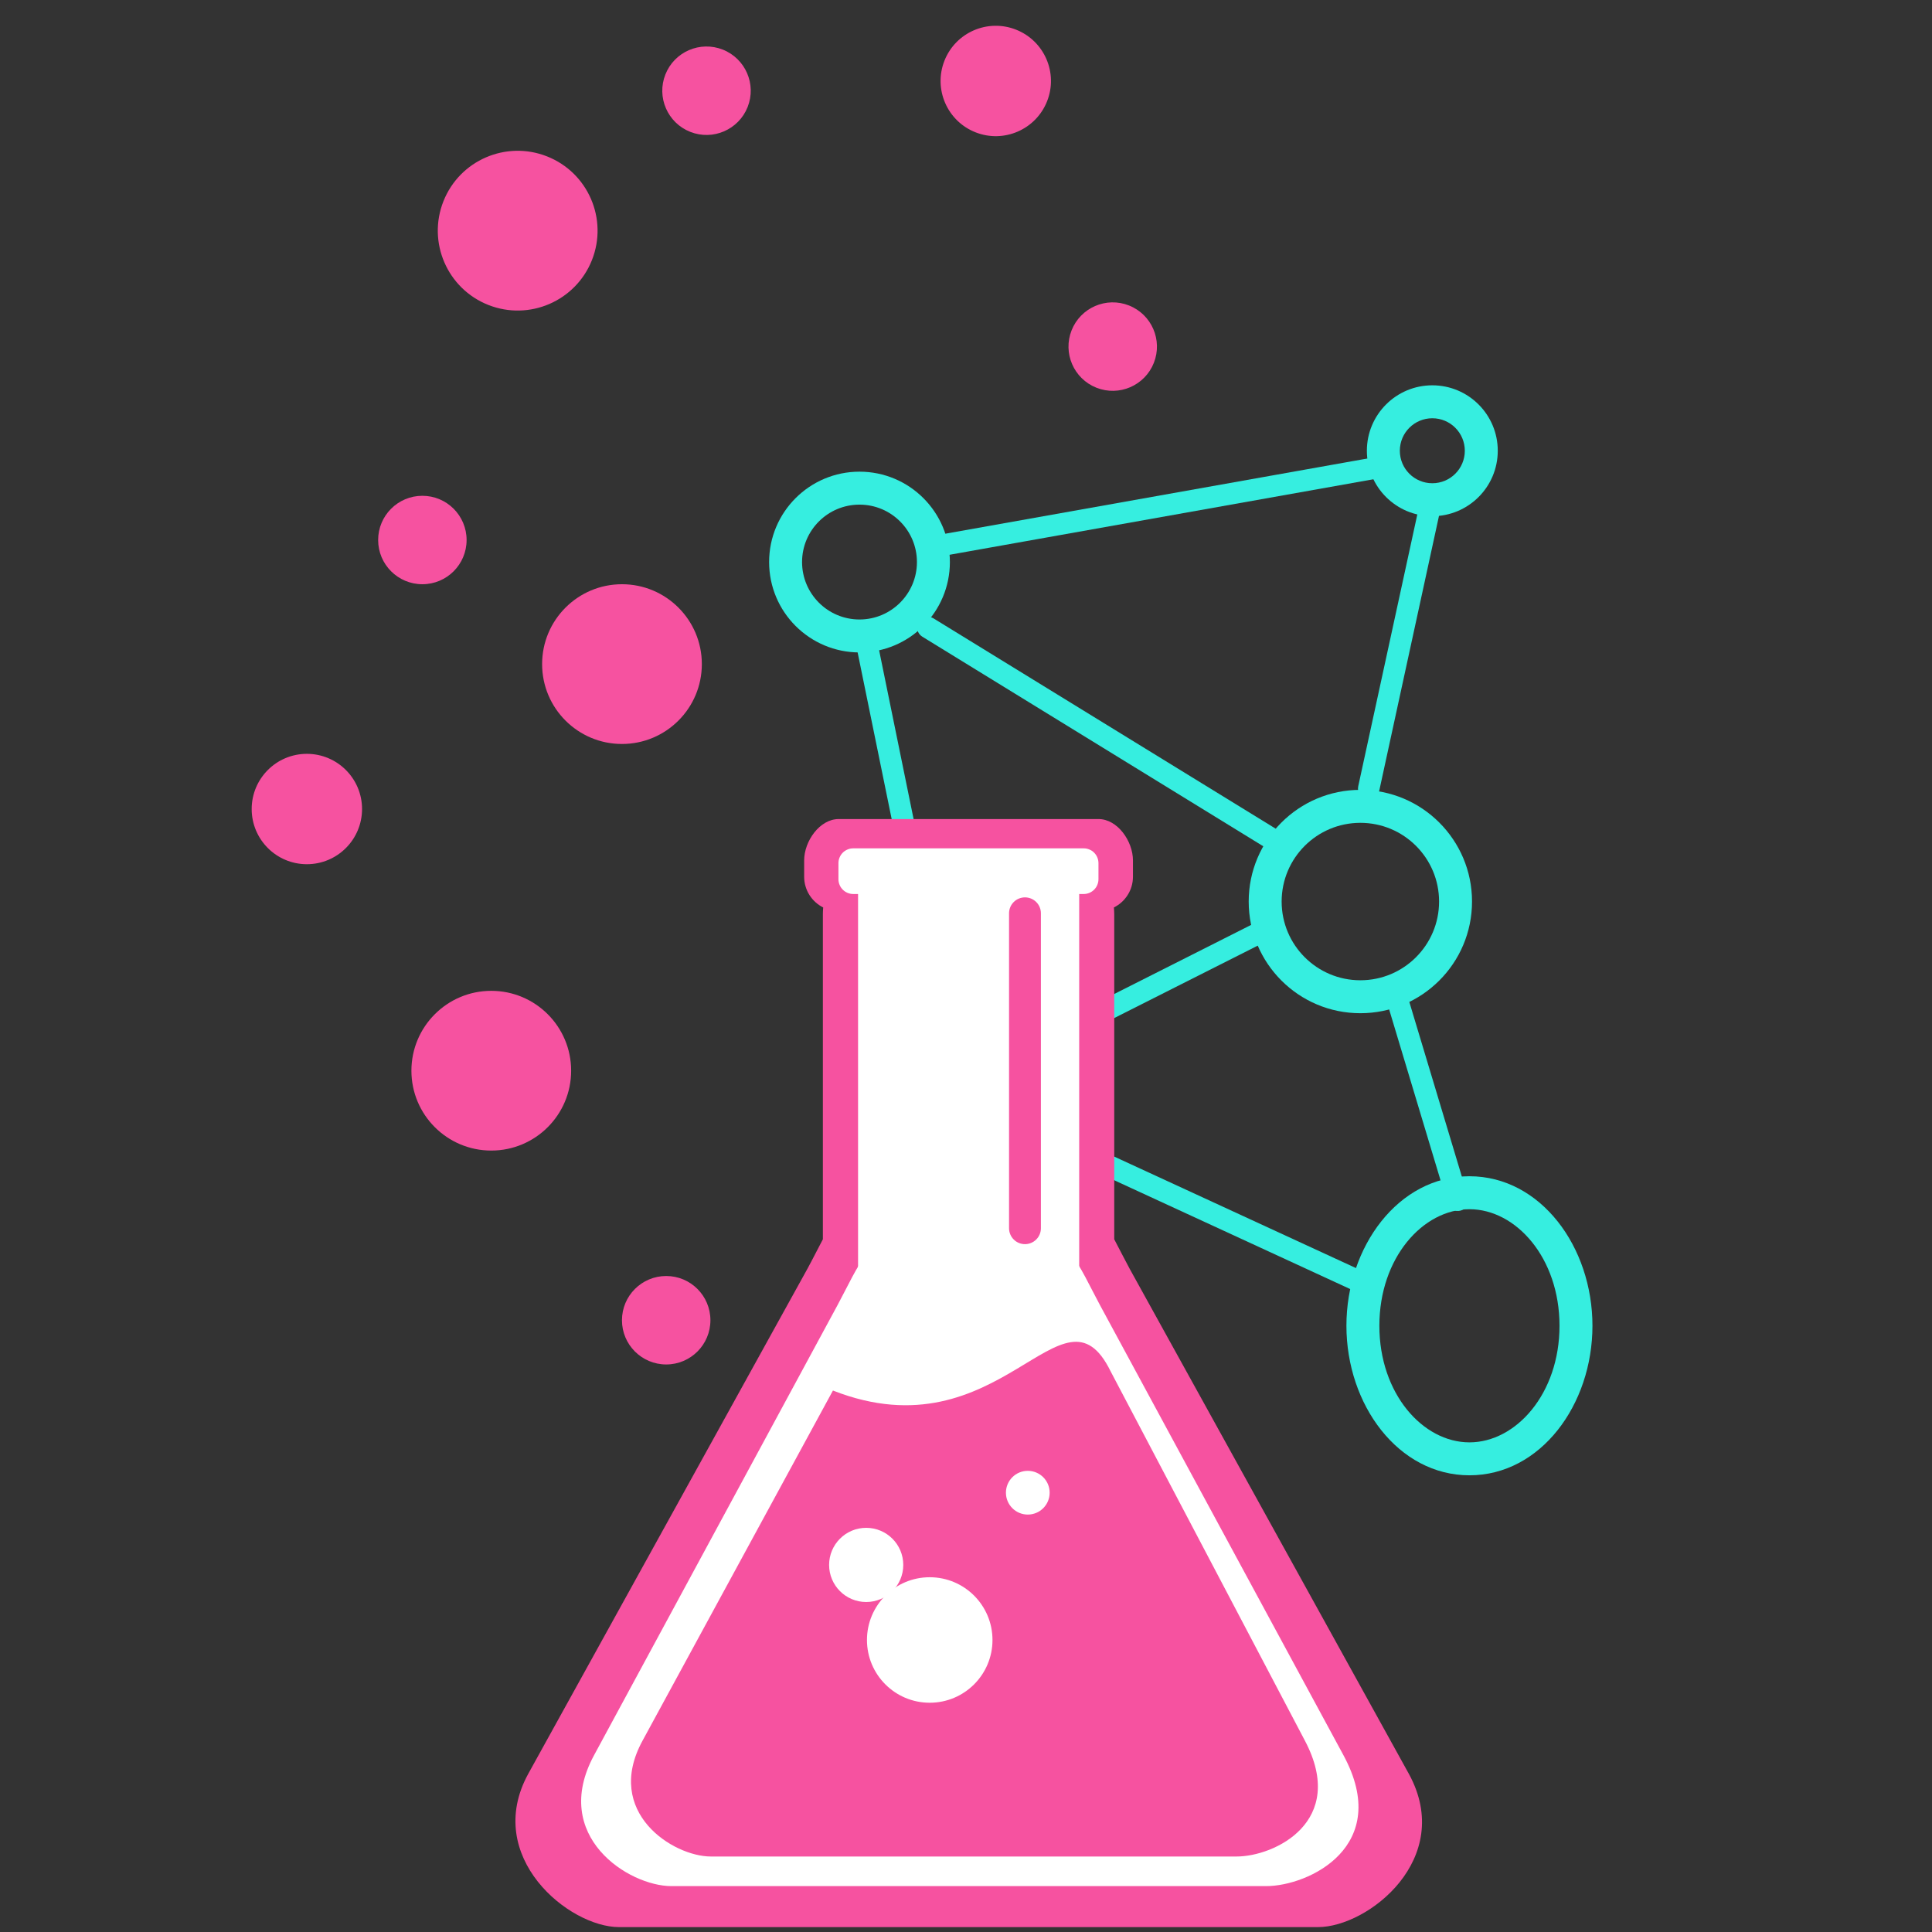 <svg xmlns="http://www.w3.org/2000/svg" xmlns:xlink="http://www.w3.org/1999/xlink" width="500" zoomAndPan="magnify" viewBox="0 0 375 375" height="500" preserveAspectRatio="xMidYMid meet" version="1.2"><rect x="0" y="0" width="375" height="375" fill="#333333" stroke="none"/><defs><clipPath id="b30fd85649"><path d="M 149.32 91 L 185 91 L 185 127 L 149.32 127 Z M 149.32 91 "/></clipPath><clipPath id="a97d5befc3"><path d="M 100 158.977 L 277 158.977 L 277 374.035 L 100 374.035 Z M 100 158.977 "/></clipPath><clipPath id="9d4b1c86db"><path d="M 48.809 86.789 L 137.934 86.789 L 137.934 265 L 48.809 265 Z M 48.809 86.789 "/></clipPath><clipPath id="4d74d29fa6"><path d="M 78 0 L 225 0 L 225 76 L 78 76 Z M 78 0 "/></clipPath><clipPath id="4ef580c1a5"><path d="M 242.484 23.625 L 209.688 106.496 L 78.176 54.453 L 110.969 -28.418 Z M 242.484 23.625 "/></clipPath><clipPath id="7dead59d87"><path d="M 242.484 23.625 L 209.688 106.496 L -33.52 10.254 L -0.727 -72.617 Z M 242.484 23.625 "/></clipPath></defs><g id="642de78ef5"><g clip-rule="nonzero" clip-path="url(#b30fd85649)"><path style=" stroke:none;fill-rule:nonzero;fill:#36eee0;fill-opacity:1;" d="M 184.371 109.094 C 184.371 118.781 176.516 126.637 166.828 126.637 C 157.141 126.637 149.285 118.781 149.285 109.094 C 149.285 99.406 157.141 91.551 166.828 91.551 C 176.516 91.551 184.371 99.406 184.371 109.094 M 177.977 109.094 C 177.977 102.938 172.984 97.949 166.828 97.949 C 160.672 97.949 155.68 102.938 155.68 109.094 C 155.68 115.25 160.672 120.242 166.828 120.242 C 172.984 120.242 177.977 115.25 177.977 109.094 Z M 177.977 109.094 "/></g><path style=" stroke:none;fill-rule:nonzero;fill:#36eee0;fill-opacity:1;" d="M 285.719 174.988 C 285.719 186.961 276.016 196.664 264.043 196.664 C 252.074 196.664 242.371 186.961 242.371 174.988 C 242.371 163.02 252.074 153.312 264.043 153.312 C 276.016 153.312 285.719 163.02 285.719 174.988 M 279.324 174.988 C 279.324 166.551 272.484 159.711 264.043 159.711 C 255.605 159.711 248.766 166.551 248.766 174.988 C 248.766 183.43 255.605 190.27 264.043 190.27 C 272.484 190.27 279.324 183.43 279.324 174.988 Z M 279.324 174.988 "/><path style=" stroke:none;fill-rule:nonzero;fill:#36eee0;fill-opacity:1;" d="M 290.715 87.492 C 290.715 94.504 285.027 100.191 278.012 100.191 C 270.996 100.191 265.309 94.504 265.309 87.492 C 265.309 80.477 270.996 74.789 278.012 74.789 C 285.027 74.789 290.715 80.477 290.715 87.492 M 284.32 87.492 C 284.32 84.008 281.496 81.184 278.012 81.184 C 274.527 81.184 271.707 84.008 271.707 87.492 C 271.707 90.973 274.527 93.797 278.012 93.797 C 281.496 93.797 284.32 90.973 284.32 87.492 Z M 284.32 87.492 "/><path style=" stroke:none;fill-rule:nonzero;fill:#36eee0;fill-opacity:1;" d="M 199.051 211.457 C 199.051 218.387 193.18 223.719 186.301 223.719 C 179.418 223.719 173.551 218.387 173.551 211.457 C 173.551 204.527 179.418 199.195 186.301 199.195 C 193.18 199.195 199.051 204.527 199.051 211.457 M 192.656 211.457 C 192.656 208.371 189.969 205.59 186.301 205.59 C 182.629 205.59 179.945 208.371 179.945 211.457 C 179.945 214.543 182.629 217.324 186.301 217.324 C 189.969 217.324 192.656 214.543 192.656 211.457 Z M 192.656 211.457 "/><path style=" stroke:none;fill-rule:nonzero;fill:#36eee0;fill-opacity:1;" d="M 309.094 257.332 C 309.094 272.664 299.031 286.355 285.215 286.355 C 271.402 286.355 261.34 272.664 261.34 257.332 C 261.34 242.004 271.402 228.309 285.215 228.309 C 299.031 228.309 309.094 242.004 309.094 257.332 M 302.699 257.332 C 302.699 244.137 294.246 234.707 285.215 234.707 C 276.188 234.707 267.734 244.137 267.734 257.332 C 267.734 270.531 276.188 279.961 285.215 279.961 C 294.246 279.961 302.699 270.531 302.699 257.332 Z M 302.699 257.332 "/><path style=" stroke:none;fill-rule:nonzero;fill:#36eee0;fill-opacity:1;" d="M 279.902 97.395 L 267.703 153.516 C 267.461 154.641 266.348 155.352 265.223 155.109 C 264.102 154.863 263.387 153.754 263.629 152.629 L 275.828 96.508 C 276.074 95.383 277.184 94.672 278.309 94.914 C 279.434 95.16 280.148 96.27 279.902 97.395 Z M 279.902 97.395 "/><path style=" stroke:none;fill-rule:nonzero;fill:#36eee0;fill-opacity:1;" d="M 273.305 193.668 L 284.945 232.371 C 285.273 233.473 284.648 234.637 283.547 234.965 C 282.445 235.297 281.285 234.672 280.953 233.57 L 269.312 194.867 C 268.98 193.766 269.605 192.602 270.711 192.273 C 271.812 191.941 272.973 192.566 273.305 193.668 Z M 273.305 193.668 "/><path style=" stroke:none;fill-rule:nonzero;fill:#36eee0;fill-opacity:1;" d="M 197.566 215.871 L 265.84 247.352 C 266.883 247.832 267.34 249.07 266.859 250.117 C 266.375 251.164 265.137 251.617 264.094 251.137 L 195.82 219.656 C 194.773 219.172 194.316 217.934 194.801 216.891 C 195.281 215.844 196.52 215.387 197.566 215.871 Z M 197.566 215.871 "/><path style=" stroke:none;fill-rule:nonzero;fill:#36eee0;fill-opacity:1;" d="M 194.98 203.676 L 244.07 178.906 C 245.098 178.391 246.352 178.801 246.871 179.828 C 247.391 180.859 246.977 182.109 245.949 182.629 L 196.859 207.398 C 195.832 207.914 194.578 207.504 194.059 206.477 C 193.539 205.449 193.953 204.195 194.98 203.676 Z M 194.98 203.676 "/><path style=" stroke:none;fill-rule:nonzero;fill:#36eee0;fill-opacity:1;" d="M 181.195 120.027 L 249.309 161.891 C 250.289 162.496 250.598 163.777 249.996 164.758 C 249.391 165.738 248.109 166.047 247.129 165.445 L 179.016 123.578 C 178.031 122.977 177.727 121.691 178.328 120.711 C 178.934 119.73 180.215 119.426 181.195 120.027 Z M 181.195 120.027 "/><path style=" stroke:none;fill-rule:nonzero;fill:#36eee0;fill-opacity:1;" d="M 170.207 124.117 L 185.297 197.977 C 185.527 199.102 184.801 200.203 183.672 200.434 C 182.543 200.664 181.441 199.938 181.211 198.809 L 166.121 124.953 C 165.891 123.824 166.617 122.723 167.746 122.492 C 168.875 122.262 169.977 122.992 170.207 124.117 Z M 170.207 124.117 "/><path style=" stroke:none;fill-rule:nonzero;fill:#36eee0;fill-opacity:1;" d="M 182.32 103.801 L 267.863 88.559 C 268.996 88.355 270.078 89.113 270.277 90.246 C 270.48 91.379 269.727 92.461 268.594 92.664 L 183.051 107.906 C 181.918 108.105 180.836 107.352 180.633 106.219 C 180.434 105.086 181.188 104.004 182.32 103.801 Z M 182.32 103.801 "/><g clip-rule="nonzero" clip-path="url(#a97d5befc3)"><path style=" stroke:none;fill-rule:nonzero;fill:#f652a0;fill-opacity:1;" d="M 162.789 158.977 C 159.086 158.977 156.086 163.293 156.086 166.996 L 156.086 170.168 C 156.086 172.789 157.598 175.043 159.781 176.141 C 159.75 176.574 159.719 177.016 159.719 177.457 L 159.719 240.543 C 158.727 242.414 157.762 244.359 156.711 246.285 L 102.5 344.355 C 93.77 360.402 110.383 374.051 120.164 374.051 L 255.82 374.051 C 265.605 374.051 282.398 360.73 273.488 344.355 L 219.277 246.285 C 218.23 244.359 217.262 242.414 216.273 240.543 L 216.273 177.457 C 216.273 177.016 216.242 176.578 216.207 176.141 C 218.395 175.043 219.906 172.789 219.906 170.168 L 219.906 166.996 C 219.906 163.293 216.926 158.977 213.223 158.977 Z M 162.789 158.977 "/></g><path style=" stroke:none;fill-rule:nonzero;fill:#ffffff;fill-opacity:1;" d="M 177.574 238.238 L 198.496 238.238 C 206.82 238.238 209.543 245.992 213.52 253.348 L 260.766 340.691 C 270.309 358.332 254.062 366.094 245.738 366.094 L 130.328 366.094 C 122.008 366.094 106.801 356.41 115.305 340.691 L 162.551 253.348 C 166.527 245.992 169.25 238.238 177.574 238.238 Z M 177.574 238.238 "/><path style=" stroke:none;fill-rule:nonzero;fill:#ffffff;fill-opacity:1;" d="M 166.551 172.543 L 209.469 172.543 L 209.469 251.195 L 166.551 251.195 Z M 166.551 172.543 "/><path style=" stroke:none;fill-rule:nonzero;fill:#ffffff;fill-opacity:1;" d="M 162.742 170.652 L 162.742 167.535 C 162.742 167.156 162.812 166.789 162.961 166.438 C 163.105 166.086 163.312 165.773 163.582 165.504 C 163.852 165.234 164.164 165.027 164.516 164.883 C 164.867 164.734 165.234 164.664 165.613 164.664 L 210.34 164.664 C 210.719 164.664 211.086 164.734 211.438 164.883 C 211.789 165.027 212.102 165.234 212.371 165.504 C 212.641 165.773 212.848 166.086 212.992 166.438 C 213.137 166.789 213.211 167.156 213.211 167.535 L 213.211 170.652 C 213.211 171.035 213.137 171.398 212.992 171.75 C 212.848 172.105 212.641 172.414 212.371 172.684 C 212.102 172.953 211.789 173.16 211.438 173.309 C 211.086 173.453 210.719 173.527 210.34 173.527 L 165.613 173.527 C 165.234 173.527 164.867 173.453 164.516 173.309 C 164.164 173.16 163.852 172.953 163.582 172.684 C 163.312 172.414 163.105 172.105 162.961 171.75 C 162.812 171.398 162.742 171.035 162.742 170.652 Z M 162.742 170.652 "/><path style=" stroke:none;fill-rule:nonzero;fill:#f652a0;fill-opacity:1;" d="M 215.59 266.211 L 253.297 337.891 C 261.551 353.582 247.371 360.348 240.012 360.348 L 137.984 360.348 C 130.625 360.348 117.156 351.77 124.703 337.891 L 161.672 269.902 C 194.355 282.723 206.242 247.09 215.59 266.211 Z M 215.59 266.211 "/><path style=" stroke:none;fill-rule:nonzero;fill:#ffffff;fill-opacity:1;" d="M 192.641 318.32 C 192.641 325.047 187.188 330.5 180.457 330.5 C 173.73 330.5 168.277 325.047 168.277 318.32 C 168.277 311.594 173.73 306.141 180.457 306.141 C 187.188 306.141 192.641 311.594 192.641 318.32 Z M 192.641 318.32 "/><path style=" stroke:none;fill-rule:nonzero;fill:#ffffff;fill-opacity:1;" d="M 175.324 303.75 C 175.324 307.727 172.102 310.949 168.125 310.949 C 164.152 310.949 160.93 307.727 160.93 303.75 C 160.93 299.773 164.152 296.551 168.125 296.551 C 172.102 296.551 175.324 299.773 175.324 303.75 Z M 175.324 303.75 "/><path style=" stroke:none;fill-rule:nonzero;fill:#ffffff;fill-opacity:1;" d="M 203.738 289.73 C 203.738 292.078 201.84 293.977 199.492 293.977 C 197.148 293.977 195.25 292.078 195.25 289.73 C 195.25 287.387 197.148 285.488 199.492 285.488 C 201.84 285.488 203.738 287.387 203.738 289.73 Z M 203.738 289.73 "/><path style=" stroke:none;fill-rule:nonzero;fill:#f652a0;fill-opacity:1;" d="M 198.945 174.18 C 199.355 174.18 199.75 174.258 200.129 174.414 C 200.508 174.57 200.844 174.793 201.133 175.082 C 201.426 175.375 201.648 175.707 201.805 176.086 C 201.961 176.465 202.039 176.859 202.039 177.27 L 202.039 238.395 C 202.039 238.805 201.961 239.199 201.805 239.578 C 201.648 239.957 201.426 240.293 201.133 240.582 C 200.844 240.875 200.508 241.098 200.129 241.254 C 199.75 241.41 199.355 241.488 198.945 241.488 C 198.539 241.488 198.145 241.41 197.762 241.254 C 197.383 241.098 197.051 240.875 196.762 240.582 C 196.469 240.293 196.246 239.957 196.09 239.578 C 195.934 239.199 195.855 238.805 195.855 238.395 L 195.855 177.27 C 195.855 176.859 195.934 176.465 196.09 176.086 C 196.246 175.707 196.469 175.375 196.762 175.082 C 197.051 174.793 197.383 174.57 197.766 174.414 C 198.145 174.258 198.539 174.18 198.945 174.18 Z M 198.945 174.18 "/><g clip-rule="nonzero" clip-path="url(#9d4b1c86db)"><path style=" stroke:none;fill-rule:nonzero;fill:#f652a0;fill-opacity:1;" d="M 70.273 53.309 C 70.273 59.223 65.477 64.02 59.562 64.02 C 53.645 64.02 48.852 59.223 48.852 53.309 C 48.852 47.395 53.645 42.598 59.562 42.598 C 65.477 42.598 70.273 47.395 70.273 53.309 Z M 99.148 4.645 C 94.41 4.645 90.566 8.488 90.566 13.23 C 90.566 17.969 94.41 21.812 99.148 21.812 C 103.891 21.812 107.734 17.969 107.734 13.23 C 107.734 8.488 103.891 4.645 99.148 4.645 Z M 81.98 96.234 C 77.242 96.234 73.398 100.074 73.398 104.816 C 73.398 109.559 77.242 113.398 81.98 113.398 C 86.723 113.398 90.566 109.559 90.566 104.816 C 90.566 100.074 86.723 96.234 81.98 96.234 Z M 129.309 247.672 C 124.566 247.672 120.723 251.516 120.723 256.258 C 120.723 260.996 124.566 264.84 129.309 264.84 C 134.051 264.84 137.891 260.996 137.891 256.258 C 137.891 251.516 134.051 247.672 129.309 247.672 Z M 59.562 146.32 C 53.645 146.32 48.852 151.117 48.852 157.031 C 48.852 162.945 53.645 167.742 59.562 167.742 C 65.477 167.742 70.273 162.945 70.273 157.031 C 70.273 151.117 65.477 146.32 59.562 146.32 Z M 120.723 113.398 C 112.164 113.398 105.223 120.34 105.223 128.902 C 105.223 137.465 112.164 144.406 120.723 144.406 C 129.285 144.406 136.227 137.465 136.227 128.902 C 136.227 120.34 129.285 113.398 120.723 113.398 Z M 95.355 192.32 C 86.797 192.32 79.855 199.262 79.855 207.824 C 79.855 216.383 86.797 223.324 95.355 223.324 C 103.918 223.324 110.859 216.383 110.859 207.824 C 110.859 199.262 103.918 192.32 95.355 192.32 Z M 95.355 192.32 "/></g><g clip-rule="nonzero" clip-path="url(#4d74d29fa6)"><g clip-rule="nonzero" clip-path="url(#4ef580c1a5)"><g clip-rule="nonzero" clip-path="url(#7dead59d87)"><path style=" stroke:none;fill-rule:nonzero;fill:#f652a0;fill-opacity:1;" d="M 189.336 25.676 C 183.836 23.5 181.145 17.277 183.32 11.773 C 185.496 6.273 191.719 3.582 197.219 5.758 C 202.719 7.934 205.414 14.156 203.238 19.656 C 201.062 25.156 194.836 27.852 189.336 25.676 Z M 223.961 70.434 C 225.703 66.023 223.547 61.039 219.137 59.293 C 214.73 57.547 209.742 59.707 207.996 64.117 C 206.254 68.523 208.41 73.512 212.82 75.258 C 217.227 77 222.215 74.84 223.961 70.434 Z M 145.117 20.77 C 146.859 16.359 144.699 11.375 140.293 9.629 C 135.883 7.887 130.898 10.043 129.152 14.453 C 127.406 18.859 129.566 23.848 133.977 25.594 C 138.383 27.336 143.371 25.176 145.117 20.77 Z M -13.113 9.051 C -11.371 4.645 -13.527 -0.344 -17.938 -2.09 C -22.344 -3.832 -27.332 -1.672 -29.078 2.734 C -30.82 7.145 -28.66 12.129 -24.254 13.875 C -19.848 15.617 -14.859 13.461 -13.113 9.051 Z M 106.789 -18.508 C 108.969 -24.008 106.273 -30.234 100.773 -32.41 C 95.273 -34.586 89.051 -31.891 86.871 -26.391 C 84.695 -20.891 87.391 -14.668 92.891 -12.492 C 98.391 -10.312 104.613 -13.008 106.789 -18.508 Z M 114.898 50.477 C 118.047 42.516 114.148 33.508 106.188 30.359 C 98.227 27.207 89.219 31.109 86.066 39.07 C 82.918 47.031 86.816 56.035 94.777 59.188 C 102.738 62.336 111.746 58.438 114.898 50.477 Z M 50.848 -2.148 C 53.996 -10.109 50.098 -19.117 42.137 -22.27 C 34.176 -25.418 25.168 -21.52 22.02 -13.559 C 18.867 -5.598 22.77 3.41 30.73 6.559 C 38.691 9.711 47.695 5.812 50.848 -2.148 Z M 50.848 -2.148 "/></g></g></g></g></svg>